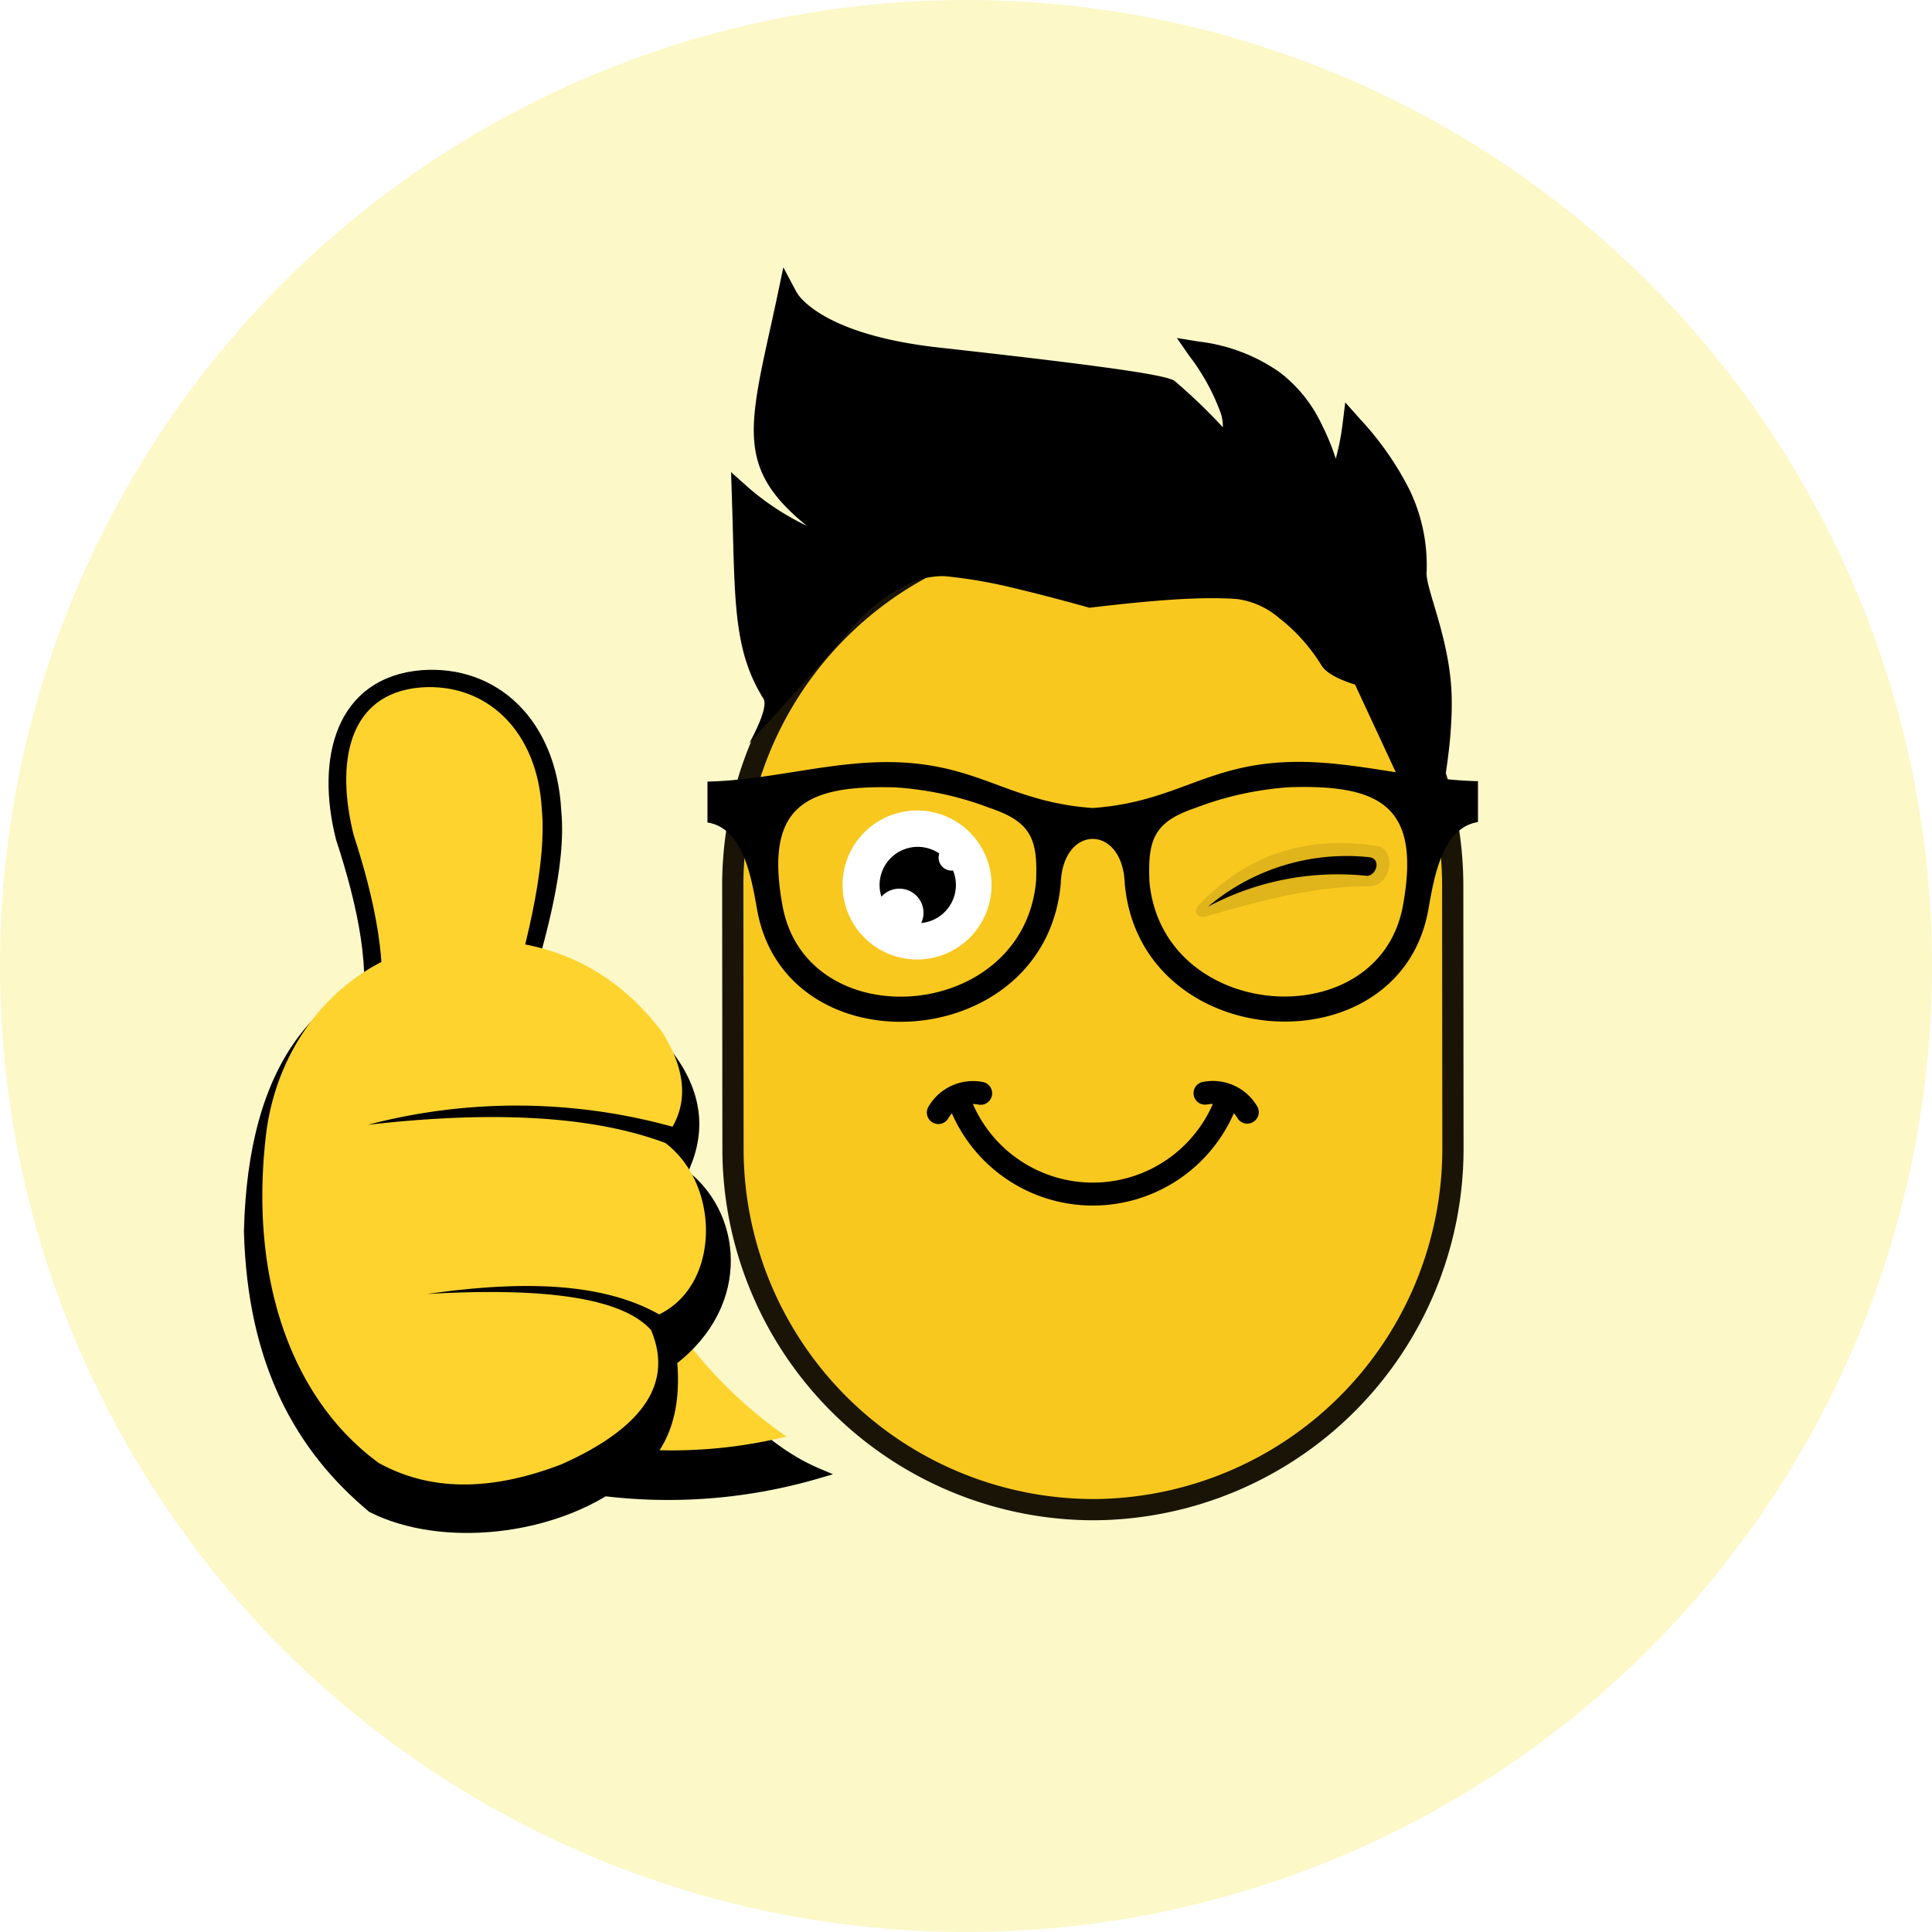 <svg xmlns="http://www.w3.org/2000/svg" width="182" height="182" viewBox="0 0 182 182">
    <defs>
        <filter id="Path_23210" width="42.975" height="38.336" x="45.346" y="112.859" filterUnits="userSpaceOnUse">
            <feOffset dy="3"/>
            <feGaussianBlur result="blur" stdDeviation="3"/>
            <feFlood flood-opacity=".161"/>
            <feComposite in2="blur" operator="in"/>
            <feComposite in="SourceGraphic"/>
        </filter>
        <filter id="Path_23212" width="66.775" height="74.729" x="12.517" y="79.97" filterUnits="userSpaceOnUse">
            <feOffset dy="3"/>
            <feGaussianBlur result="blur-2" stdDeviation="3"/>
            <feFlood flood-opacity=".161"/>
            <feComposite in2="blur-2" operator="in"/>
            <feComposite in="SourceGraphic"/>
        </filter>
        <style>
            .cls-4{fill-rule:evenodd}.cls-6{stroke:#000}.cls-7{fill:#ffd32e}
        </style>
    </defs>
    <g id="Group_9695" transform="translate(-97.357 -198)">
        <circle id="Ellipse_1285" cx="91" cy="91" r="91" fill="#fcf8c8" transform="translate(97.357 198)"/>
        <g id="Group_9692" transform="translate(163.999 223.187)">
            <path id="Path_22777" fill="#f8c81e" fill-rule="evenodd" stroke="#191405" stroke-miterlimit="10" stroke-width="2px" d="M411.895 104.334a34 34 0 0 0-17.751 29.806l.021 24.97A34.009 34.009 0 0 0 428.094 193a34.009 34.009 0 0 0 33.892-33.929l-.021-24.97a34.009 34.009 0 0 0-33.929-33.892 33.737 33.737 0 0 0-6.836.7" transform="translate(-391.757 -75.973)"/>
            <path id="Path_23643" fill-rule="evenodd" d="M.19 8.881C3.555 3.459 8.577.34 15.6 0c1.71.183 1.95 3.447-.224 3.9-4.763.956-9.7 3.444-14.349 5.964C-.018 10.253-.2 9.4.19 8.881z" opacity="0.1" transform="rotate(12.04 -219.184 253.26)"/>
            <path id="Path_23644" d="M0 7.737A20.226 20.226 0 0 1 13.875.006c1.129-.117 1.08 1.439.217 1.759A26.024 26.024 0 0 0 0 7.737z" class="cls-4" transform="rotate(12.04 -225.304 257.532)"/>
            <path id="Path_22778" d="M424.915 135.178c.195-5.573 5.826-5.577 6.027 0 1.408 16.1 25.828 17.662 28.59 2.539.512-2.8 1.214-7.762 4.686-8.307v-3.852c-6.023-.131-11.716-1.976-17.677-1.809-8 .231-10.722 3.771-18.614 4.336-7.891-.555-10.617-4.092-18.618-4.314-5.962-.162-11.652 1.69-17.675 1.827v3.852c3.473.542 4.181 5.5 4.694 8.3 2.781 15.12 27.2 13.534 28.588-2.571zm8.357-.124c-.179-4.006.432-5.66 4.313-6.971a30.4 30.4 0 0 1 8.975-1.96c8.609-.249 12.286 1.883 10.588 11.164-2.271 12.424-22.631 11.011-23.876-2.233zM422.589 135c-1.236 13.306-21.6 14.742-23.879 2.318-1.707-9.278 1.967-11.414 10.576-11.176a30.37 30.37 0 0 1 8.978 1.952c3.882 1.308 4.5 2.959 4.325 6.906z" class="cls-4" transform="translate(-391.631 -77.156)"/>
            <path id="Path_22780" d="M418.237 157.61a1.083 1.083 0 1 0 .406-2.127 4.854 4.854 0 0 0-5.1 2.338 1.083 1.083 0 0 0 1.876 1.085 2.693 2.693 0 0 1 .337-.466 14.492 14.492 0 0 0 26.562-.014 2.742 2.742 0 0 1 .338.464 1.083 1.083 0 0 0 1.874-1.085 4.851 4.851 0 0 0-5.1-2.333 1.082 1.082 0 1 0 .4 2.126 2.88 2.88 0 0 1 .51-.047 12.328 12.328 0 0 1-22.606.012 2.752 2.752 0 0 1 .506.048z" class="cls-4" transform="translate(-392.726 -78.746)"/>
            <path id="Path_22781" fill="#fff" fill-rule="evenodd" d="M412.049 128.56a7.019 7.019 0 1 0 7.024 7.016 7.019 7.019 0 0 0-7.024-7.016z" transform="translate(-392.305 -77.397)"/>
            <path id="Path_22783" d="M412.3 132.165a3.6 3.6 0 0 0-3.423 4.695 2.274 2.274 0 0 1 3.753 2.481 3.6 3.6 0 0 0 3.266-3.582 3.559 3.559 0 0 0-.27-1.364c-.045 0-.09.007-.139.008a1.22 1.22 0 0 1-1.219-1.22 1.181 1.181 0 0 1 .062-.389 3.578 3.578 0 0 0-2.03-.627z" class="cls-4" transform="translate(-392.489 -77.577)"/>
            <path id="Path_22779" d="M395.672 95.491a24.5 24.5 0 0 0 5.447 3.55c-6.409-5.19-5.6-8.889-3.388-18.872.148-.669.3-1.359.636-2.933l.533-2.546 1.23 2.31a1.511 1.511 0 0 1 .127.208c.537.765 3.3 3.921 13.267 5.031 5.99.667 11.245 1.275 15.073 1.794 3.995.533 6.611.979 7.156 1.351a52.672 52.672 0 0 1 4.553 4.371 4.054 4.054 0 0 0-.185-1.287 20.2 20.2 0 0 0-2.988-5.454l-1.16-1.67 2.1.34a16.618 16.618 0 0 1 7.562 2.873 13.266 13.266 0 0 1 3.963 4.894 22.365 22.365 0 0 1 1.345 3.264 23.8 23.8 0 0 0 .633-3.219l.259-2.086 1.449 1.627a28.926 28.926 0 0 1 4.574 6.544 16.327 16.327 0 0 1 1.646 7.651v.088c-.2 1.444 2.17 6.21 2.349 11.613.211 6.374-1.994 14.339-1.994 14.339l-7.1-15.277c0-.022-2.588-.7-3.212-1.892a16.912 16.912 0 0 0-3.978-4.413 7.625 7.625 0 0 0-3.9-1.753c-3.988-.312-9.627.321-13.723.79h-.024l-.194.029-.186-.059c-2.012-.552-4.4-1.2-6.765-1.758a46.011 46.011 0 0 0-6.692-1.161 7.634 7.634 0 0 0-4.125 1.124 16.526 16.526 0 0 0-4.616 3.74c-.8 1.078-9.674 10.914-9.674 10.914s1.906-3.34 1.355-4.239c-2.972-4.751-2.651-9.641-2.979-19.185l-.069-2.155z" transform="translate(-391.75 -74.69)"/>
        </g>
        <g id="Group_9694" transform="translate(119.401 261.124)">
            <path id="Path_23208" d="M4.162 33.449c.878-5.176-.713-11.258-3.188-17.666C-1.291 8.44.163 1.135 7.782.1c6.824-.862 12.408 3.879 13.27 12.064.774 5.163-.813 12.21-2.672 19.475z" class="cls-6" transform="rotate(3 4.97 189.797)"/>
            <path id="Path_23209" d="M4.219 31.33c.794-4.679-.979-11.211-3.216-17C-1.045 7.687-.313 1.026 6.575.091 12.743-.689 17.793 3.6 18.571 11c.7 4.667-.551 12.1-2.231 18.667z" class="cls-7" transform="rotate(3 -17.4 211.171)"/>
            <g filter="url(#Path_23210)" transform="translate(-22.04 -63.12)">
                <path id="Path_23210-2" d="M5.572 0c3.964 5.285 9.34 12.191 16.258 14.706A50.011 50.011 0 0 1 0 17.234z" class="cls-6" transform="rotate(3 -2262.569 1128.302)"/>
            </g>
            <path id="Path_23211" d="M4.523 0a41.408 41.408 0 0 0 12.926 12.581A45.253 45.253 0 0 1 0 14.3z" class="cls-7" transform="rotate(3 -1103.651 702.95)"/>
            <g filter="url(#Path_23212)" transform="translate(-22.04 -63.12)">
                <path id="Path_23212-2" d="M.022 26.511C-.4 11.046 5.346 1.861 18.492.2c8.457-1.028 15.062 1.938 20.264 7.928 2.955 3.64 3.2 7.235 1.652 10.8 5.265 3.386 6.893 11.833 0 17.693C41.2 42 39.7 45.772 36.157 48.11c-6.089 5.121-16.5 6.753-23.209 3.791C5.977 46.669 1.007 39.009.022 26.511z" class="cls-6" transform="rotate(3 -1639.04 517.546)"/>
            </g>
            <path id="Path_23213" d="M17.4.153c8.092-.84 14.544 1.791 19.474 7.64 2.359 3.36 2.732 6.286 1.436 8.846a55.143 55.143 0 0 0-28.669 1.322c11.359-1.906 20.917-2.021 28.078.244 5.37 3.641 5.9 13.054.258 16.157-5.6-2.8-13.3-2.475-21.93-.776 10.667-1.183 18.265-.7 21.241 2.284 2.343 4.79-.112 9.152-7.712 13.054-6.235 2.789-12.031 3.323-17.234.8C3.787 44.139-.865 32.926.134 19.023 1 8.913 8.159 1.218 17.4.153z" class="cls-7" transform="rotate(3 -463.843 87.085)"/>
        </g>
    </g>
</svg>
